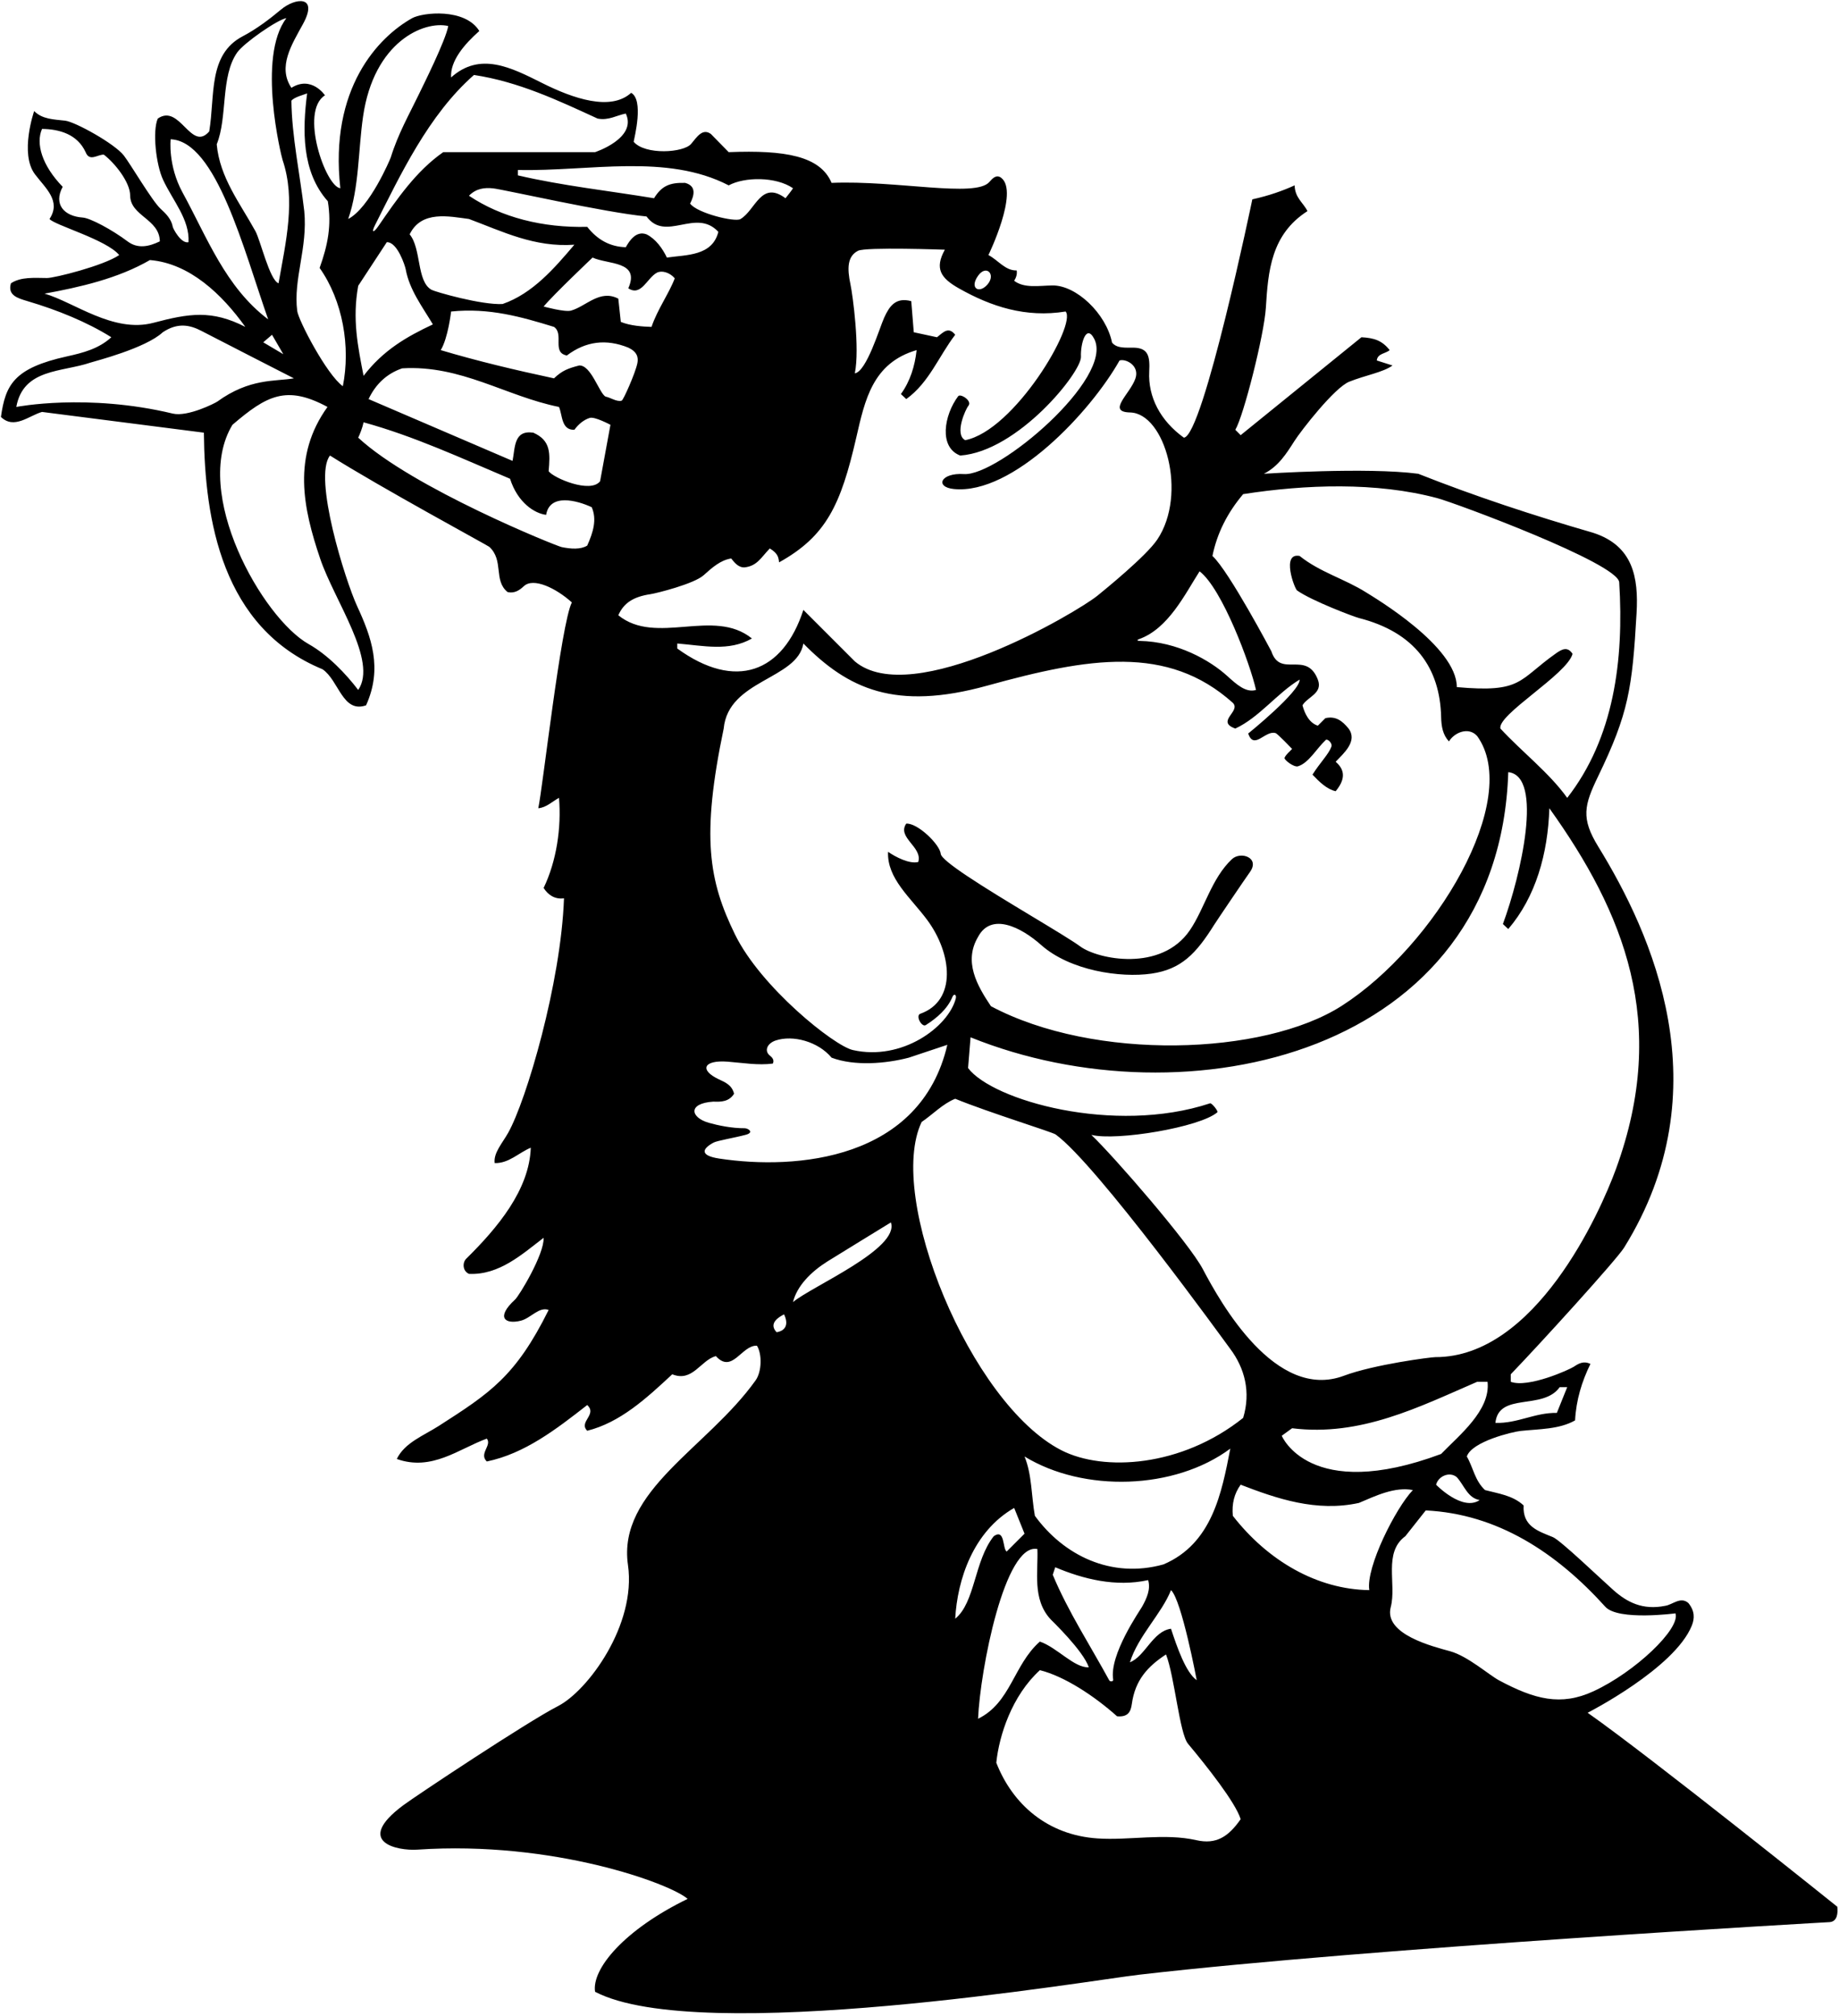 <?xml version="1.0" encoding="UTF-8"?>
<svg xmlns="http://www.w3.org/2000/svg" xmlns:xlink="http://www.w3.org/1999/xlink" width="489pt" height="536pt" viewBox="0 0 489 536" version="1.1">
<g id="surface1">
<path style=" stroke:none;fill-rule:nonzero;fill:rgb(0%,0%,0%);fill-opacity:1;" d="M 488.551 506.898 C 488.551 506.898 439.078 467.207 422.164 455.332 C 422.164 455.332 445.258 443.547 449.855 432.176 C 450.629 430.266 450.676 428.262 448.938 426.148 C 446.844 424.344 444.754 426.621 442.762 426.906 C 436.793 428.102 432.648 425.961 428.977 422.691 C 425.344 419.453 414.875 409.422 412.914 408.633 C 408.934 407.023 404.82 405.746 405.141 400.215 C 402.289 397.555 398.488 397.078 394.879 396.129 C 392.125 393.562 391.746 390.145 390.035 387.199 C 391.363 383.207 402.215 380.641 404.309 380.414 C 409.301 379.875 414.602 380.012 418.82 377.602 C 419.105 372.188 420.625 367.246 422.902 362.594 C 421.051 361.691 419.723 362.523 418.5 363.328 C 417.277 364.137 406.375 369.055 401.719 367.344 L 401.719 365.348 C 409.414 357.367 429.84 334.922 431.855 331.68 C 458.066 289.477 439.184 248.145 425.004 225.102 C 420.332 217.516 421.234 214.074 424.945 206.395 C 433.059 189.609 434.023 183.066 435.172 163 C 435.719 153.48 434.234 145.043 423.57 141.621 C 407.801 137.062 392.219 131.934 377.113 125.949 C 363.438 124.145 336.074 125.949 336.074 125.949 C 339.957 123.98 342.09 120.547 344.195 117.246 C 345.953 114.488 354.832 103.062 358.758 101.48 C 363.023 99.762 367.789 98.988 370.273 97.164 L 366.094 95.832 C 366.285 93.934 368.469 94.027 369.516 93.078 C 367.5 90.5 365.336 89.836 362.012 89.656 C 355.453 94.98 329.898 115.688 329.898 115.688 L 328.477 114.262 C 330.66 110.652 336.148 89.043 336.598 81.816 C 337.203 72.09 337.961 62.34 347.664 56.121 C 346.523 53.844 344.34 52.609 344.246 49.281 C 341.109 50.707 337.5 52 333 53 C 333 53 319.926 115.973 314.797 116.355 C 308.562 111.863 305.234 105.559 305.586 98.77 C 305.789 94.777 305.402 92.465 301.332 92.422 C 299.254 92.402 297 92.66 295.699 91.082 C 294.133 83.355 286.164 75.797 279.832 75.887 C 276.25 75.938 272.344 76.691 269.672 74.648 C 270.164 73.836 270.523 72.938 270.336 71.895 C 267.297 71.988 265.395 69.137 262.828 67.809 C 262.828 67.809 271 51 266.25 47.289 C 264.938 46.262 263.875 47.457 263.062 48.391 C 259.367 52.629 238.395 47.898 221.125 48.617 C 218.086 41.461 208.82 39.863 193.766 40.449 L 189.016 35.605 C 186.809 34.035 185.348 36.371 183.789 38.234 C 181.793 40.633 171.539 41.273 168.496 37.691 C 168.684 36.555 171.25 26.578 167.828 24.68 C 162.387 29.613 152.457 26.234 144.137 22.062 C 135.879 17.918 127.613 13.695 119.949 20.594 C 119.664 16.223 123.465 11.758 127.453 8.242 C 123.652 2.066 112.328 3.301 109.59 4.832 C 100.605 9.855 87.523 23.496 90.5 50.043 C 86.605 49.664 79.574 29.617 86.414 25.344 C 86.414 25.344 82.832 20 77.484 23.348 C 73.75 17.746 77.598 11.828 80.574 6.371 C 84.766 -1.309 78.52 -0.645 74.711 2.551 C 71.645 5.121 68.148 7.754 64.562 9.633 C 55.266 14.496 57.219 25.344 55.637 34.938 C 50.789 40.543 47.844 27.434 41.957 31.52 C 40.5 34.832 41.465 43.727 43.367 47.809 C 45.965 53.383 50.469 58.367 50.125 64.387 C 48.129 64.863 46.02 60.746 45.949 60.344 C 45.582 58.277 44.18 56.852 42.691 55.488 C 40.477 53.469 34.742 43.684 32.934 41.352 C 30.461 38.172 19.98 32.387 17.324 32.082 C 14.352 31.738 11.242 31.73 9.086 29.523 C 9.086 29.523 5.148 40.828 9.293 46.324 C 12.117 50.074 16.324 53.426 13.168 58.215 C 14.406 59.828 28.371 63.723 31.695 67.809 C 27.516 70.656 14.434 73.926 12.5 73.91 C 9.094 73.887 5.578 73.555 2.91 75.312 C 1.957 78.496 4.68 79.277 7.359 80.07 C 15.238 82.402 23.129 85.598 29.605 89.656 C 26.246 92.738 22.062 93.805 17.812 94.742 C 3.738 97.855 1.457 102.246 0.25 110.844 C 3.766 114.262 7.754 110.465 11.176 109.512 L 54.211 115.023 C 54.434 138.148 59.004 166.891 85.75 177.914 C 90.121 180.859 91.07 189.691 97.34 187.508 C 101.797 177.648 98.758 169.352 94.945 161.102 C 91.855 154.406 83.184 126.898 87.746 121.105 C 101.141 129.559 129.738 145.027 130.113 145.379 C 134.051 149.023 131.145 154.273 134.961 157.395 C 136.742 157.82 138.094 156.965 139.301 155.828 C 141.824 153.457 147.836 156.336 152.059 160.148 C 149.164 165.836 144.297 209.625 143.129 214.867 C 145.316 214.68 146.836 213.062 148.641 212.113 C 149.305 220.094 147.977 228.93 144.555 236.055 C 145.664 237.836 147.5 239.164 149.969 238.809 C 149.172 261.309 139.961 292.555 135.121 301.16 C 133.555 303.949 131.184 306.496 131.539 309.203 C 135.34 309.297 137.906 306.449 141.137 305.117 C 140.754 316.328 132.301 326.398 124.035 334.566 C 122.895 335.613 122.988 337.895 124.699 338.652 C 132.773 339.031 138.949 333.332 144.555 329.059 C 144.746 333.43 138.055 344.48 136.965 345.477 C 131.73 350.277 134.328 352.141 138.484 351.102 C 141.137 350.441 143.316 347.305 145.887 348.246 C 137.105 365.953 130.234 370.371 116.703 379.059 C 112.656 381.652 107.586 383.535 105.512 387.863 C 114.82 391.188 121.945 385.203 129.449 382.449 C 130.875 384.254 127.266 386.438 129.449 388.527 C 139.52 386.438 147.879 379.977 156.145 373.52 C 158.898 376.082 153.77 377.984 156.145 380.359 C 164.887 378.172 171.82 371.809 178.754 365.348 C 184.172 367.531 186.262 361.645 190.344 360.504 C 194.715 365.348 197.184 357.559 201.27 357.746 C 202.668 359.945 202.57 364.648 200.93 366.949 C 188.07 384.996 164.137 396.242 166.98 416.055 C 169.262 431.965 156.273 449.527 148.363 453.566 C 140.266 457.699 110.5 477.477 107.188 479.949 C 93.992 489.801 105.754 492.07 110.98 491.719 C 147.188 489.266 178.414 500.82 182.84 504.809 C 166 513 157.285 523.426 158.234 529.508 C 186 544 289.746 526.484 302.879 524.969 C 365.109 517.785 486.555 510.984 486.555 510.984 C 488.551 510.793 488.738 508.609 488.551 506.898 Z M 393.453 398.789 C 388.844 401.906 381.863 394.703 381.863 394.703 C 382.438 392.422 385.477 391.094 387.375 392.707 C 389.371 394.895 390.227 398.219 393.453 398.789 Z M 383.195 386.531 C 348.172 399.594 340.824 381.688 340.824 381.688 L 343.578 379.691 C 361.82 381.973 377.398 373.992 392.789 367.344 L 395.547 367.344 C 396.398 374.941 387.945 381.594 383.195 386.531 Z M 414.734 368.77 L 416.73 368.77 L 413.977 375.609 C 408.086 375.516 403.523 378.457 397.637 378.27 C 398.488 370.004 410.27 375.039 414.734 368.77 Z M 429.742 310.637 C 425.406 322.566 408.18 360.84 381.664 360.785 C 380.512 360.781 365.34 362.742 357.359 365.734 C 339.156 372.559 324.508 346.258 319.812 337.344 C 316.203 330.492 296.363 307.59 290.188 301.699 C 296.848 303.387 319.102 299.68 323.695 295.699 C 324.016 295.422 322.199 293.164 321.77 293.309 C 296.199 301.758 263.848 292.508 257.414 283.934 L 258.078 275.766 C 315.367 298.918 398.664 280.5 401.055 205.273 C 410.496 206.285 404.41 232.711 399.629 245.648 L 401.055 246.98 C 408.371 238.43 411.602 226.934 411.98 214.867 C 431.797 242.574 443.836 271.883 429.742 310.637 Z M 330.562 131.363 C 347.137 128.785 365.938 128.094 382.184 132.43 C 386.891 133.684 430.242 149.738 430.559 154.809 C 431.848 175.559 429.125 196.23 416.73 212.113 C 411.98 205.465 404.664 199.859 398.965 193.684 C 398.109 189.98 416.68 179.285 418.152 173.828 C 416.805 171.742 415.254 172.629 413.738 173.699 C 403.656 180.805 404.859 184.234 387.375 182.664 C 387.375 171.832 365.5 158.898 363.242 157.477 C 357.539 153.879 351.02 152.152 345.574 147.797 C 340.637 146.848 344.211 156.484 344.902 156.973 C 348.785 159.723 360.004 163.961 361.344 164.301 C 376.227 168.09 382.922 177.578 383.207 190.672 C 383.262 193.078 383.641 195.348 385.285 197.105 C 386.711 194.73 390.512 193.113 392.789 195.68 C 404.84 212.363 381.652 251.5 356.727 267.426 C 336.023 280.652 291.027 282.137 263.496 267.496 C 259.789 261.988 256.18 255.621 260.074 249.066 C 263.57 242.457 271.555 246.516 276.82 251.199 C 284.527 258.051 297.922 260.016 306.164 258.836 C 314.09 257.695 318.035 253.543 322.828 245.895 C 323.547 244.75 331.07 233.625 332.352 231.844 C 335.121 227.988 329.895 226.23 327.578 228.402 C 322.156 233.488 320.277 241.582 316.41 247.273 C 308.773 258.512 291.93 255.031 287.281 251.633 C 282.992 248.492 266.742 239.285 257.219 232.922 C 253.098 230.172 250.238 227.949 250.145 226.988 C 249.914 224.508 244.02 218.762 240.98 218.953 C 238.414 222.656 245.402 225.176 244.164 229.164 C 241.789 229.738 238.164 227.836 236.137 226.457 C 235.832 233.547 242.137 238.625 246.52 244.527 C 253.172 253.48 254.48 266.027 244.727 269.5 C 243.348 269.988 245.105 273.191 246.176 272.512 C 249.141 270.629 251.969 268.18 253.277 264.977 C 253.648 264.074 254.43 264.398 254.137 265.492 C 252.129 273.035 239.844 282.121 226.758 279.145 C 221.77 278.012 202.309 262.453 195.449 248.438 C 188.48 234.191 186.41 222.496 192.434 193.684 C 193.672 180.668 212 180.664 213.621 171.074 C 225.473 183.113 238.059 189.043 262.516 182.273 C 289.508 174.805 310.465 171.297 327.812 186.844 C 330.09 189.121 323.152 191.781 328.477 193.684 C 334.84 190.738 339.59 184.277 345.574 180.668 C 345.766 183.805 331.895 195.012 331.895 195.012 C 333.477 199.52 336.441 194.02 339.199 194.902 C 339.754 195.078 343.578 199.098 343.578 199.098 C 342.848 199.895 341.957 200.57 341.566 201.453 C 341.352 201.949 344.051 204.047 345.133 203.719 C 347.992 202.852 350.066 199.016 352.535 196.703 C 352.957 196.312 354.375 197.555 354.023 198.512 C 353.293 200.516 351.031 202.703 348.996 205.938 C 350.801 207.84 352.836 209.836 355.164 210.336 C 358.5 206.336 356.836 204 355.164 202.5 C 357.352 200.219 361.062 197.008 358.59 193.684 C 356.977 191.688 355.172 190.262 352.414 190.93 L 350.422 192.922 C 348.047 192.164 346.902 189.598 346.336 187.508 C 347.664 185.23 351.836 184.336 350.422 180.668 C 347.383 172.789 340.445 180.383 338.07 173.164 C 338.07 173.164 326.766 151.789 322.395 147.797 C 323.629 141.719 326.387 136.305 330.562 131.363 Z M 318.977 151.883 C 325 156.5 332.453 176.574 333.984 183.422 C 331.316 184.219 328.855 181.996 326.312 179.691 C 321.766 175.574 313.121 170.559 302.996 170.383 C 302.375 170.371 302.27 170.121 302.82 169.93 C 310.676 167.18 315.156 157.832 318.977 151.883 Z M 260.094 73.281 C 262.266 70.25 264.859 72.93 262.609 75.59 C 260.383 78.219 257.672 76.66 260.094 73.281 Z M 193.766 49.281 C 197.945 47.004 206.305 46.906 210.863 50.043 C 210.5 50.664 209.535 51.848 208.871 52.703 C 202.348 47.844 200.895 55.914 196.879 58.246 C 195.398 59.105 185.406 56.691 183.504 54.129 C 184.551 52.039 185.309 49.473 182.176 48.617 C 178 48.5 175.906 49.473 173.91 52.703 C 161.844 50.707 149.496 49.379 137.715 46.621 L 137.715 45.199 C 156.809 45.578 177.234 40.734 193.766 49.281 Z M 119.949 82.816 C 130.02 81.773 138.664 84.242 147.309 86.902 C 150.066 88.805 146.645 93.742 150.73 94.504 C 155.766 90.703 161.18 90.039 167.07 92.414 C 169.387 93.52 169.816 94.969 169.473 96.598 C 168.898 99.312 165.746 106.371 165.316 106.512 C 164.035 106.926 162.273 105.641 160.988 105.43 C 159.281 104.383 157.137 96.977 154 97.164 C 151.055 97.926 149.5 98.5 147.309 100.582 C 136.836 98.336 127 96 117.195 93.078 C 119.164 89.836 119.949 82.816 119.949 82.816 Z M 114.762 77.051 C 110.742 74.848 112.094 66.156 108.93 62.297 C 112.066 55.84 119.477 57.547 124.699 58.215 C 133.629 61.539 142.086 65.812 152.727 65.055 C 147.406 71.324 141.609 78.066 133.629 80.824 C 127.93 81.109 115.691 77.559 114.762 77.051 Z M 165.074 85.574 L 164.41 79.398 C 159.5 76.844 155.879 81.426 151.855 82.57 C 150.191 83.047 144.555 81.488 144.555 81.488 C 147.164 78.336 157.57 68.473 157.57 68.473 C 161.656 70.371 170.301 69.328 167.07 76.645 C 170.496 78.906 172.055 73.898 174.664 72.5 C 175.895 71.844 178 72.336 179.422 73.984 C 178 77.836 174.766 82.344 173.246 86.902 C 171 86.836 167.547 86.617 165.074 85.574 Z M 177.328 68.473 C 176.191 66.098 174.387 63.531 171.914 62.297 C 169.16 61.254 167.355 64.008 166.406 65.719 C 162.32 65.621 158.898 63.816 156.145 60.305 C 144.363 60.59 133.344 57.832 124.699 52.039 C 126.59 50.105 128.809 49.824 131.141 50.078 C 133.965 50.383 160.801 56.504 171.914 57.547 C 177.047 64.484 185.023 55.172 191.012 61.633 C 189.395 68.094 182.555 67.715 177.328 68.473 Z M 126.031 19.93 C 137.906 21.734 148.355 26.672 158.898 31.52 C 161.844 32.09 163.934 30.664 166.406 30.188 C 169.484 36.762 158.234 40.449 158.234 40.449 L 117.859 40.449 C 110.641 45.488 105.562 52.91 100.602 60.121 C 99.297 62.02 98.688 61.883 99.715 59.855 C 106.441 46.562 113.91 30.562 126.031 19.93 Z M 63.078 13.941 C 64.844 11.434 73.781 5.203 76.156 4.824 C 68.27 15.18 74.828 41.598 75.137 42.512 C 78.719 53.125 75.988 64.379 74.066 75.312 C 71.691 74.457 69.273 63.926 67.918 61.457 C 63.848 54.051 58.414 47.191 57.629 38.359 C 60.559 31.137 58.602 20.301 63.078 13.941 Z M 75.332 94.164 L 70 91 L 72.332 89 Z M 48.566 51.223 C 44.598 43.977 45.375 37.027 45.375 37.027 C 57.516 37.52 64.812 66.43 71.309 84.906 C 59.922 76.305 55.059 63.086 48.566 51.223 Z M 22 57.836 C 17.043 57.496 14.152 54.309 16.668 49.664 C 11.148 43.961 9.465 38.168 11.176 34.273 C 15.832 34.332 20.582 35.699 22.766 40.449 C 23.809 43.109 25.996 41.02 27.609 41.113 C 30.523 43.34 34.59 48.418 34.609 51.961 C 34.645 57.457 42.418 58.184 42.5 64.164 C 39.559 65.59 36.621 66.191 33.945 64.188 C 29.66 60.977 23.965 57.969 22 57.836 Z M 11.84 78.066 C 21.148 76.359 31.316 74.078 39.863 69.137 C 50.41 69.992 59.055 78.258 65.23 86.902 C 56.332 82.336 50.285 83.305 40.785 85.82 C 30.109 88.645 19.555 80.234 11.84 78.066 Z M 45.93 109.949 C 23.145 104.477 4.336 108.184 4.336 108.184 C 6.184 97.926 16.52 98.98 24.074 96.391 C 25.055 96.059 38.723 92.605 43.285 88.328 C 47.246 85.688 50.5 86.367 53.59 87.984 C 57.387 89.973 78.148 100.582 78.148 100.582 C 73.141 101.445 66.402 100.504 57.781 106.762 C 57.25 107.145 49.902 110.902 45.93 109.949 Z M 85.152 148.562 C 88.945 159.727 100.512 175.734 95.25 183.422 C 91.926 179.07 87.219 174.129 82.062 171.223 C 69.773 164.305 50.871 130.977 61.809 112.934 C 70.949 105.102 76.191 102.312 87.082 108.184 C 77.66 121.266 80.555 135.02 85.152 148.562 Z M 91.164 102.672 C 86.891 99.633 79.355 85.18 79.031 82.66 C 77.949 74.18 81.855 65.941 80.906 56.121 C 79.766 46.34 77.582 36.172 77.484 26.77 C 78.246 25.816 80.715 25.215 81.668 24.832 C 80.43 34.43 80.137 45.613 87.168 53.5 C 88.211 59.863 87.176 65.148 84.988 71.23 C 91.164 79.969 93.254 92.223 91.164 102.672 Z M 96.535 31.004 C 99.41 11.055 112.754 5.441 119.191 6.914 C 118.523 10.715 112.574 22.602 111.234 25.371 C 108.824 30.359 105.84 35.605 103.906 41.855 C 103.766 42.301 98.289 55.27 92.59 58.215 C 95.52 49.801 95.23 40.074 96.535 31.004 Z M 95.25 75.98 L 102.852 64.387 C 105.699 64.293 107.73 70.773 107.871 71.559 C 108.871 77.055 112.277 81.5 115.105 86.238 C 108.164 89.5 101.898 93.078 96.676 99.918 C 95.156 92.129 93.637 84.812 95.25 75.98 Z M 156.145 145.043 C 154.406 146.121 151.84 145.953 149.344 145.441 C 147.883 145.145 109.691 129.746 95.25 116.355 C 95.668 115.5 96.391 113.691 96.676 112.27 C 110.164 115.973 122.801 121.863 135.625 127.277 C 137.664 133.664 142.164 136.5 145.219 136.871 C 146.172 131.078 153.438 133.027 157.336 134.836 C 158.758 138.062 157.762 141.434 156.145 145.043 Z M 159.566 127.941 C 157 131.27 147.215 127.09 145.887 125.281 C 146.266 120.629 146.551 117.113 141.801 115.023 C 136.574 114.262 137 119 136.289 122.527 L 98.004 106.094 C 99.906 102.105 102.836 99.336 106.934 97.922 C 122.609 96.973 134.484 105.332 148.641 108.184 C 149.59 110.367 149.211 114.359 152.727 114.262 C 153.801 112.773 155.238 111.594 156.812 111.102 C 158.152 110.688 162.32 112.934 162.32 112.934 Z M 180.086 172.402 L 180.086 171.074 C 187.113 171.645 193.766 173.258 199.941 169.742 C 189.773 161.48 174.48 171.738 164.41 163.566 C 165.828 160.379 168.281 158.656 172.992 157.953 C 174.562 157.723 184.539 155.223 187.098 152.926 C 189.34 150.91 191.578 148.91 194.43 148.465 C 195.191 149.414 196.289 150.93 198 150.836 C 201.324 150.453 202.316 148.273 204.691 145.805 C 206.875 147.133 207 148.164 207.164 149.5 C 219.746 142.512 223.578 134.18 227.676 116.375 C 229.984 106.328 232.02 96.488 243.734 93.078 C 243.262 97.355 242.023 101.344 239.555 104.762 L 240.98 106.094 C 247.059 101.723 249.625 94.691 253.996 88.992 C 252.188 86.715 250.836 88.336 249.148 89.656 L 242.977 88.328 L 242.309 80.062 C 238.156 78.938 236.496 81.402 235.098 84.469 C 233.906 87.082 230.434 98.777 227.301 99.254 C 228.664 92.664 226.746 78.438 226.156 75.672 C 225.215 71.266 225.324 68.117 228.164 66.664 C 230.207 65.625 251.238 66.383 251.238 66.383 C 248.453 71.422 250.148 73.934 254.996 76.672 C 263.582 81.52 272.742 84.527 283.352 82.816 C 286.391 86.238 269.766 114.453 256.652 117.02 C 253.711 115.496 256.73 108.801 257.508 107.867 C 258.59 106.562 255.379 104.527 254.777 105.336 C 251 110.406 249.586 118.922 255.324 121.105 C 270.656 120.016 287.613 98.91 287.43 94.836 C 287.277 91.465 288.816 85.898 290.969 90.102 C 296.301 100.523 265.414 126.629 256.332 126.031 C 250.078 125.621 248.52 129.504 253.664 130.008 C 269.34 131.547 290 109.5 297.695 95.832 C 299.328 95.289 303.102 97.164 301.91 100.637 C 300.496 104.746 294.195 109.512 300.504 109.652 C 309.793 109.867 315.82 131.359 307.73 143.434 C 304.781 147.836 293.73 156.805 291.859 158.328 C 286.371 162.793 242.562 188.688 227.301 175.824 L 213.621 162.145 C 208.188 178.863 195.562 183.633 180.086 172.402 Z M 206.5 354.164 C 205.074 352.648 205.336 351 208.496 349.414 C 210.547 353.809 206.5 354.164 206.5 354.164 Z M 210.863 346.156 C 211.926 341.859 215.598 338.133 220.012 335.352 C 222.328 333.895 236.895 324.973 236.895 324.973 C 239.27 332.004 215.805 341.977 210.863 346.156 Z M 191.25 308 C 185.91 307.188 186.754 305.352 189.75 303.75 C 190.734 303.227 195.23 302.496 198.301 301.68 C 200.645 301.055 198.914 299.926 198 299.934 C 194.664 299.969 190.898 299.18 188.5 298.5 C 183.602 297.113 182.762 293.324 189.68 292.863 C 191.863 292.957 193.859 292.863 195.191 290.773 C 194.621 288.398 192.785 287.715 191.078 286.902 C 185.922 284.445 187.047 281.738 193.52 282.242 C 197.516 282.555 201.527 283.262 205.5 282.75 C 205.93 281.848 205.414 281.172 204.703 280.609 C 203.195 279.43 203.91 277.383 206.289 276.598 C 210.801 275.109 217.492 276.832 221.125 281.18 C 227.203 283.457 235.469 282.793 241.645 281.18 L 251.902 277.758 C 244.781 308.371 211.754 311.109 191.25 308 Z M 245.066 298.277 C 248.012 296.281 250.672 293.434 253.996 292.102 C 263.164 295.836 279.809 300.941 280.715 301.602 C 291.68 309.559 325.75 356.758 327.062 358.504 C 331.012 363.738 332.633 370.098 330.562 376.938 C 314.16 390.035 293.43 391.273 282.23 385.547 C 258.008 373.156 235.566 318.211 245.066 298.277 Z M 296 446.527 C 296.086 447.035 295.199 447.16 294.945 446.695 C 289.883 437.41 284.004 428.414 279.93 418.645 L 280.594 416.648 C 288.004 419.781 296.648 421.969 305.297 420.066 C 306.004 422.445 304.973 424.82 303.699 427.109 C 303.094 428.207 294.91 439.879 296 446.527 Z M 311.375 422.727 C 314.203 425.305 318.215 446.668 318.215 446.668 C 315.336 444.668 312.988 437.926 311.375 432.988 C 306.527 433.652 304.535 440.301 300.449 441.918 C 302.637 434.891 308.902 428.996 311.375 422.727 Z M 309.379 415.891 C 295.414 419.781 282.777 413.418 275.18 402.969 C 274.23 397.742 274.422 392.043 272.426 387.199 C 288.102 396.793 312.324 396.129 327.145 385.109 C 324.863 396.891 322.301 410.379 309.379 415.891 Z M 253.996 430.328 C 254.562 419.973 258.746 407.148 269.672 400.879 L 272.426 407.719 L 267.676 412.469 C 266.535 411.707 267.297 406.293 264.254 408.383 C 259.027 414.938 259.336 426 253.996 430.328 Z M 260.074 456.926 C 260.617 443.98 267.184 410.074 275.844 411.805 C 276.109 417.719 274.406 425.113 279.348 430.473 C 279.723 430.879 288.004 438.781 289.523 443.246 C 285.629 443.438 281.164 438.023 276.512 436.406 C 269.48 442.582 268.812 452.652 260.074 456.926 Z M 318.117 489.203 C 309.652 487.281 300.332 489.309 291.828 488.738 C 278.539 487.852 269.238 479.668 264.922 468.613 C 265.664 461.332 269.102 450.754 276.512 444.008 C 282.969 445.621 290.855 450.754 297.027 456.266 C 300.023 456.547 300.688 454.957 300.961 452.984 C 301.84 446.633 305.184 443.012 310.047 439.828 C 312.324 445.621 313.629 460.848 315.906 463.578 C 320.746 469.371 328.52 479.133 329.898 483.621 C 326.656 488.277 323.414 490.406 318.117 489.203 Z M 327.812 402.969 C 327.523 399.738 328.188 397.078 329.898 394.703 C 339.496 398.406 350.039 402.02 361.344 399.547 C 365.812 397.648 370.938 395.18 375.688 396.129 C 371.164 400.836 363.148 416.648 364.102 422.727 C 350.23 422.539 337.121 414.938 327.812 402.969 Z M 398.633 446.73 C 395.898 445.27 390.336 440.301 385.621 438.984 C 381.133 437.734 367.906 434.52 369.805 427.246 C 371.41 421.098 367.742 412.742 373.695 408.383 L 379.109 401.543 C 398.199 402.457 413.863 412.766 426.863 427.152 C 430.277 430.934 445.516 428.902 445.516 428.902 C 446.91 432.961 434.754 444.52 423.719 449.613 C 415.027 453.629 408.051 451.758 398.633 446.73 "/>
</g>
</svg>
